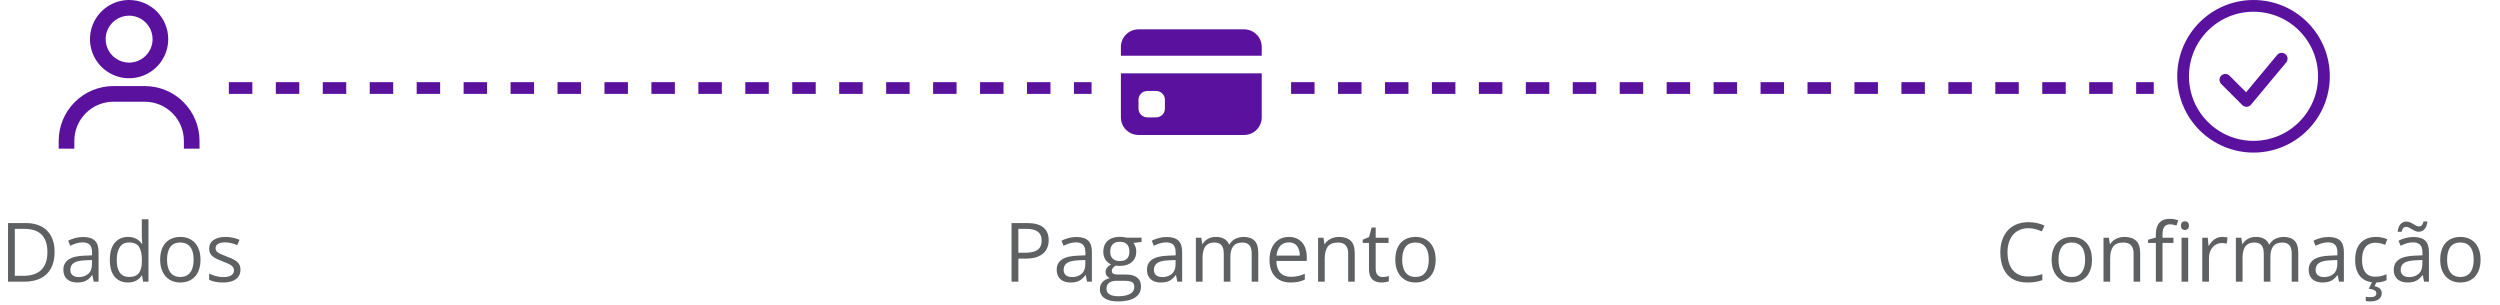 <svg width="426" height="52" viewBox="0 0 426 52" fill="none" xmlns="http://www.w3.org/2000/svg">
<path d="M174.979 38.006C176.268 38.006 177.209 38.259 177.802 38.765C178.399 39.266 178.697 39.986 178.697 40.925C178.697 41.349 178.627 41.752 178.485 42.135C178.349 42.513 178.125 42.848 177.815 43.14C177.506 43.427 177.098 43.655 176.592 43.823C176.09 43.987 175.475 44.069 174.746 44.069H173.529V48H172.367V38.006H174.979ZM174.869 38.997H173.529V43.071H174.616C175.254 43.071 175.785 43.003 176.209 42.866C176.637 42.73 176.959 42.508 177.173 42.203C177.387 41.893 177.494 41.483 177.494 40.973C177.494 40.307 177.282 39.813 176.858 39.489C176.435 39.161 175.771 38.997 174.869 38.997ZM183.421 40.385C184.314 40.385 184.977 40.585 185.41 40.986C185.843 41.387 186.06 42.028 186.06 42.907V48H185.232L185.014 46.893H184.959C184.749 47.166 184.531 47.396 184.303 47.583C184.075 47.765 183.811 47.904 183.51 48C183.214 48.091 182.849 48.137 182.416 48.137C181.96 48.137 181.555 48.057 181.199 47.898C180.848 47.738 180.57 47.496 180.365 47.173C180.165 46.849 180.064 46.439 180.064 45.942C180.064 45.195 180.361 44.621 180.953 44.22C181.546 43.819 182.448 43.6 183.66 43.563L184.952 43.509V43.051C184.952 42.404 184.813 41.95 184.535 41.69C184.257 41.431 183.865 41.301 183.359 41.301C182.967 41.301 182.594 41.358 182.238 41.472C181.883 41.586 181.546 41.72 181.227 41.875L180.878 41.014C181.215 40.84 181.603 40.692 182.04 40.569C182.478 40.446 182.938 40.385 183.421 40.385ZM184.938 44.309L183.797 44.356C182.863 44.393 182.204 44.546 181.821 44.815C181.438 45.083 181.247 45.464 181.247 45.956C181.247 46.384 181.377 46.701 181.637 46.906C181.896 47.111 182.241 47.214 182.669 47.214C183.334 47.214 183.879 47.029 184.303 46.66C184.727 46.291 184.938 45.737 184.938 44.999V44.309ZM190.489 51.363C189.505 51.363 188.746 51.179 188.213 50.81C187.68 50.445 187.413 49.932 187.413 49.272C187.413 48.802 187.561 48.401 187.857 48.068C188.158 47.736 188.573 47.515 189.102 47.405C188.906 47.314 188.737 47.177 188.596 46.995C188.459 46.813 188.391 46.603 188.391 46.366C188.391 46.093 188.466 45.853 188.616 45.648C188.771 45.439 189.006 45.238 189.32 45.047C188.928 44.887 188.609 44.618 188.363 44.24C188.122 43.857 188.001 43.413 188.001 42.907C188.001 42.37 188.113 41.911 188.336 41.533C188.559 41.15 188.883 40.859 189.307 40.658C189.73 40.458 190.243 40.357 190.845 40.357C190.977 40.357 191.109 40.364 191.241 40.378C191.378 40.387 191.508 40.403 191.631 40.426C191.754 40.444 191.861 40.467 191.952 40.494H194.522V41.226L193.142 41.397C193.278 41.574 193.392 41.788 193.483 42.039C193.575 42.29 193.62 42.568 193.62 42.873C193.62 43.62 193.367 44.215 192.861 44.657C192.355 45.095 191.66 45.313 190.776 45.313C190.567 45.313 190.353 45.295 190.134 45.259C189.91 45.382 189.74 45.519 189.621 45.669C189.507 45.819 189.45 45.992 189.45 46.188C189.45 46.334 189.493 46.45 189.58 46.537C189.671 46.624 189.801 46.688 189.97 46.728C190.138 46.765 190.341 46.783 190.578 46.783H191.897C192.713 46.783 193.338 46.954 193.771 47.296C194.208 47.638 194.427 48.137 194.427 48.793C194.427 49.622 194.09 50.258 193.415 50.7C192.741 51.142 191.765 51.363 190.489 51.363ZM190.523 50.475C191.143 50.475 191.656 50.411 192.062 50.283C192.472 50.16 192.777 49.98 192.978 49.743C193.183 49.511 193.285 49.233 193.285 48.909C193.285 48.608 193.217 48.38 193.08 48.226C192.943 48.075 192.743 47.975 192.479 47.925C192.214 47.87 191.891 47.843 191.508 47.843H190.209C189.872 47.843 189.578 47.895 189.327 48C189.076 48.105 188.883 48.26 188.746 48.465C188.614 48.67 188.548 48.925 188.548 49.23C188.548 49.636 188.719 49.944 189.061 50.153C189.402 50.367 189.89 50.475 190.523 50.475ZM190.817 44.486C191.36 44.486 191.768 44.35 192.041 44.076C192.314 43.803 192.451 43.404 192.451 42.88C192.451 42.319 192.312 41.9 192.034 41.622C191.756 41.34 191.346 41.198 190.804 41.198C190.284 41.198 189.883 41.344 189.601 41.636C189.323 41.923 189.184 42.344 189.184 42.9C189.184 43.411 189.325 43.803 189.607 44.076C189.89 44.35 190.293 44.486 190.817 44.486ZM198.802 40.385C199.695 40.385 200.358 40.585 200.791 40.986C201.224 41.387 201.44 42.028 201.44 42.907V48H200.613L200.395 46.893H200.34C200.13 47.166 199.911 47.396 199.684 47.583C199.456 47.765 199.191 47.904 198.891 48C198.594 48.091 198.23 48.137 197.797 48.137C197.341 48.137 196.936 48.057 196.58 47.898C196.229 47.738 195.951 47.496 195.746 47.173C195.546 46.849 195.445 46.439 195.445 45.942C195.445 45.195 195.742 44.621 196.334 44.22C196.926 43.819 197.829 43.6 199.041 43.563L200.333 43.509V43.051C200.333 42.404 200.194 41.95 199.916 41.69C199.638 41.431 199.246 41.301 198.74 41.301C198.348 41.301 197.975 41.358 197.619 41.472C197.264 41.586 196.926 41.72 196.607 41.875L196.259 41.014C196.596 40.84 196.983 40.692 197.421 40.569C197.858 40.446 198.319 40.385 198.802 40.385ZM200.319 44.309L199.178 44.356C198.243 44.393 197.585 44.546 197.202 44.815C196.819 45.083 196.628 45.464 196.628 45.956C196.628 46.384 196.758 46.701 197.018 46.906C197.277 47.111 197.621 47.214 198.05 47.214C198.715 47.214 199.26 47.029 199.684 46.66C200.107 46.291 200.319 45.737 200.319 44.999V44.309ZM211.913 40.371C212.738 40.371 213.36 40.588 213.779 41.02C214.199 41.449 214.408 42.139 214.408 43.092V48H213.287V43.147C213.287 42.54 213.155 42.087 212.891 41.786C212.631 41.481 212.243 41.328 211.729 41.328C211.004 41.328 210.478 41.538 210.149 41.957C209.821 42.376 209.657 42.994 209.657 43.81V48H208.529V43.147C208.529 42.741 208.47 42.404 208.352 42.135C208.238 41.866 208.064 41.665 207.832 41.533C207.604 41.397 207.315 41.328 206.964 41.328C206.467 41.328 206.068 41.431 205.768 41.636C205.467 41.841 205.248 42.146 205.111 42.552C204.979 42.953 204.913 43.447 204.913 44.035V48H203.778V40.508H204.694L204.865 41.567H204.927C205.077 41.308 205.266 41.089 205.494 40.911C205.722 40.733 205.977 40.599 206.26 40.508C206.542 40.417 206.843 40.371 207.162 40.371C207.732 40.371 208.208 40.478 208.591 40.692C208.978 40.902 209.258 41.223 209.432 41.656H209.493C209.739 41.223 210.076 40.902 210.505 40.692C210.933 40.478 211.403 40.371 211.913 40.371ZM219.624 40.371C220.262 40.371 220.809 40.512 221.265 40.795C221.72 41.078 222.069 41.474 222.311 41.984C222.552 42.49 222.673 43.083 222.673 43.762V44.466H217.498C217.512 45.345 217.73 46.015 218.154 46.476C218.578 46.936 219.175 47.166 219.945 47.166C220.419 47.166 220.839 47.123 221.203 47.036C221.568 46.95 221.946 46.822 222.338 46.653V47.651C221.96 47.82 221.584 47.943 221.21 48.02C220.841 48.098 220.403 48.137 219.897 48.137C219.177 48.137 218.549 47.991 218.011 47.699C217.478 47.403 217.063 46.97 216.767 46.4C216.47 45.831 216.322 45.133 216.322 44.309C216.322 43.502 216.457 42.805 216.726 42.217C216.999 41.624 217.382 41.169 217.874 40.85C218.371 40.531 218.954 40.371 219.624 40.371ZM219.61 41.301C219.004 41.301 218.521 41.499 218.161 41.895C217.801 42.292 217.587 42.846 217.519 43.557H221.483C221.479 43.11 221.408 42.718 221.271 42.381C221.139 42.039 220.937 41.775 220.663 41.588C220.39 41.397 220.039 41.301 219.61 41.301ZM228.148 40.371C229.037 40.371 229.709 40.59 230.165 41.027C230.621 41.46 230.849 42.158 230.849 43.119V48H229.728V43.194C229.728 42.57 229.584 42.103 229.297 41.793C229.014 41.483 228.579 41.328 227.991 41.328C227.162 41.328 226.578 41.563 226.241 42.032C225.904 42.502 225.735 43.183 225.735 44.076V48H224.601V40.508H225.517L225.688 41.588H225.749C225.909 41.324 226.111 41.102 226.357 40.925C226.604 40.742 226.879 40.606 227.185 40.515C227.49 40.419 227.811 40.371 228.148 40.371ZM235.606 47.207C235.793 47.207 235.985 47.191 236.181 47.159C236.377 47.127 236.536 47.089 236.659 47.043V47.925C236.527 47.984 236.342 48.034 236.105 48.075C235.873 48.116 235.645 48.137 235.422 48.137C235.025 48.137 234.665 48.068 234.342 47.932C234.018 47.79 233.758 47.553 233.562 47.221C233.371 46.888 233.275 46.428 233.275 45.84V41.397H232.209V40.843L233.282 40.398L233.733 38.772H234.417V40.508H236.611V41.397H234.417V45.806C234.417 46.275 234.524 46.626 234.738 46.858C234.957 47.091 235.246 47.207 235.606 47.207ZM244.637 44.24C244.637 44.855 244.557 45.405 244.397 45.888C244.238 46.371 244.008 46.779 243.707 47.111C243.406 47.444 243.042 47.699 242.613 47.877C242.189 48.05 241.709 48.137 241.171 48.137C240.67 48.137 240.209 48.05 239.79 47.877C239.375 47.699 239.015 47.444 238.71 47.111C238.409 46.779 238.174 46.371 238.006 45.888C237.842 45.405 237.76 44.855 237.76 44.24C237.76 43.42 237.899 42.723 238.177 42.148C238.455 41.57 238.851 41.13 239.366 40.829C239.886 40.524 240.503 40.371 241.219 40.371C241.902 40.371 242.499 40.524 243.01 40.829C243.525 41.134 243.924 41.577 244.206 42.155C244.493 42.73 244.637 43.425 244.637 44.24ZM238.936 44.24C238.936 44.842 239.015 45.364 239.175 45.806C239.334 46.248 239.58 46.59 239.913 46.831C240.246 47.073 240.674 47.193 241.198 47.193C241.718 47.193 242.144 47.073 242.477 46.831C242.814 46.59 243.062 46.248 243.222 45.806C243.381 45.364 243.461 44.842 243.461 44.24C243.461 43.643 243.381 43.128 243.222 42.695C243.062 42.258 242.816 41.921 242.483 41.684C242.151 41.447 241.72 41.328 241.191 41.328C240.412 41.328 239.84 41.586 239.476 42.101C239.116 42.616 238.936 43.329 238.936 44.24Z" fill="#5F6062"/>
<path d="M9.304 42.907C9.304 44.033 9.099 44.974 8.688 45.73C8.278 46.482 7.684 47.05 6.904 47.433C6.13 47.811 5.188 48 4.081 48H1.367V38.006H4.382C5.398 38.006 6.273 38.193 7.007 38.566C7.741 38.935 8.306 39.485 8.702 40.214C9.103 40.938 9.304 41.836 9.304 42.907ZM8.08 42.948C8.08 42.05 7.93 41.31 7.629 40.727C7.333 40.143 6.895 39.71 6.316 39.428C5.742 39.141 5.038 38.997 4.204 38.997H2.529V47.002H3.944C5.321 47.002 6.353 46.662 7.041 45.983C7.734 45.304 8.08 44.293 8.08 42.948ZM14.157 40.385C15.05 40.385 15.713 40.585 16.146 40.986C16.579 41.387 16.796 42.028 16.796 42.907V48H15.969L15.75 46.893H15.695C15.486 47.166 15.267 47.396 15.039 47.583C14.811 47.765 14.547 47.904 14.246 48C13.95 48.091 13.585 48.137 13.152 48.137C12.697 48.137 12.291 48.057 11.935 47.898C11.585 47.738 11.307 47.496 11.102 47.173C10.901 46.849 10.801 46.439 10.801 45.942C10.801 45.195 11.097 44.621 11.69 44.22C12.282 43.819 13.184 43.6 14.396 43.563L15.688 43.509V43.051C15.688 42.404 15.55 41.95 15.271 41.69C14.993 41.431 14.602 41.301 14.096 41.301C13.704 41.301 13.33 41.358 12.975 41.472C12.619 41.586 12.282 41.72 11.963 41.875L11.614 41.014C11.951 40.84 12.339 40.692 12.776 40.569C13.214 40.446 13.674 40.385 14.157 40.385ZM15.675 44.309L14.533 44.356C13.599 44.393 12.94 44.546 12.558 44.815C12.175 45.083 11.983 45.464 11.983 45.956C11.983 46.384 12.113 46.701 12.373 46.906C12.633 47.111 12.977 47.214 13.405 47.214C14.071 47.214 14.615 47.029 15.039 46.66C15.463 46.291 15.675 45.737 15.675 44.999V44.309ZM21.8 48.137C20.852 48.137 20.1 47.813 19.544 47.166C18.992 46.519 18.717 45.557 18.717 44.281C18.717 42.992 18.999 42.019 19.564 41.362C20.13 40.702 20.881 40.371 21.82 40.371C22.217 40.371 22.563 40.423 22.859 40.528C23.156 40.633 23.411 40.774 23.625 40.952C23.839 41.125 24.019 41.324 24.165 41.547H24.247C24.229 41.406 24.211 41.212 24.192 40.966C24.174 40.72 24.165 40.519 24.165 40.364V37.363H25.3V48H24.384L24.213 46.934H24.165C24.024 47.157 23.844 47.36 23.625 47.542C23.411 47.724 23.153 47.87 22.852 47.98C22.556 48.084 22.205 48.137 21.8 48.137ZM21.977 47.193C22.78 47.193 23.347 46.965 23.68 46.51C24.012 46.054 24.179 45.377 24.179 44.48V44.274C24.179 43.322 24.019 42.59 23.7 42.08C23.386 41.57 22.811 41.315 21.977 41.315C21.28 41.315 20.759 41.583 20.412 42.121C20.066 42.654 19.893 43.383 19.893 44.309C19.893 45.229 20.064 45.94 20.405 46.441C20.752 46.943 21.276 47.193 21.977 47.193ZM34.166 44.24C34.166 44.855 34.086 45.405 33.927 45.888C33.767 46.371 33.537 46.779 33.236 47.111C32.935 47.444 32.571 47.699 32.143 47.877C31.719 48.05 31.238 48.137 30.7 48.137C30.199 48.137 29.739 48.05 29.319 47.877C28.905 47.699 28.545 47.444 28.239 47.111C27.939 46.779 27.704 46.371 27.535 45.888C27.371 45.405 27.289 44.855 27.289 44.24C27.289 43.42 27.428 42.723 27.706 42.148C27.984 41.57 28.381 41.13 28.895 40.829C29.415 40.524 30.033 40.371 30.748 40.371C31.432 40.371 32.029 40.524 32.539 40.829C33.054 41.134 33.453 41.577 33.735 42.155C34.023 42.73 34.166 43.425 34.166 44.24ZM28.465 44.24C28.465 44.842 28.545 45.364 28.704 45.806C28.864 46.248 29.11 46.59 29.442 46.831C29.775 47.073 30.203 47.193 30.727 47.193C31.247 47.193 31.673 47.073 32.006 46.831C32.343 46.59 32.592 46.248 32.751 45.806C32.91 45.364 32.99 44.842 32.99 44.24C32.99 43.643 32.91 43.128 32.751 42.695C32.592 42.258 32.345 41.921 32.013 41.684C31.68 41.447 31.249 41.328 30.721 41.328C29.941 41.328 29.369 41.586 29.005 42.101C28.645 42.616 28.465 43.329 28.465 44.24ZM40.975 45.949C40.975 46.428 40.854 46.831 40.612 47.159C40.375 47.483 40.033 47.727 39.587 47.891C39.145 48.055 38.616 48.137 38.001 48.137C37.477 48.137 37.023 48.096 36.641 48.014C36.258 47.932 35.923 47.815 35.636 47.665V46.619C35.941 46.77 36.306 46.906 36.73 47.029C37.153 47.152 37.586 47.214 38.028 47.214C38.675 47.214 39.145 47.109 39.437 46.899C39.728 46.69 39.874 46.405 39.874 46.045C39.874 45.84 39.815 45.66 39.696 45.505C39.582 45.345 39.389 45.193 39.115 45.047C38.842 44.897 38.464 44.732 37.98 44.555C37.502 44.372 37.087 44.192 36.736 44.015C36.39 43.832 36.121 43.611 35.93 43.352C35.743 43.092 35.649 42.755 35.649 42.34C35.649 41.706 35.905 41.221 36.415 40.884C36.93 40.542 37.605 40.371 38.438 40.371C38.89 40.371 39.311 40.417 39.703 40.508C40.1 40.594 40.469 40.713 40.81 40.863L40.428 41.773C40.118 41.64 39.787 41.529 39.437 41.438C39.086 41.346 38.728 41.301 38.363 41.301C37.839 41.301 37.436 41.387 37.153 41.56C36.875 41.734 36.736 41.971 36.736 42.272C36.736 42.504 36.8 42.695 36.928 42.846C37.06 42.996 37.27 43.137 37.557 43.27C37.844 43.402 38.222 43.557 38.691 43.734C39.161 43.908 39.566 44.088 39.908 44.274C40.25 44.457 40.512 44.68 40.694 44.944C40.881 45.204 40.975 45.539 40.975 45.949Z" fill="#5F6062"/>
<path d="M345.64 38.888C345.088 38.888 344.591 38.983 344.149 39.175C343.712 39.362 343.338 39.635 343.028 39.995C342.723 40.351 342.488 40.781 342.324 41.287C342.16 41.793 342.078 42.363 342.078 42.996C342.078 43.835 342.208 44.564 342.468 45.184C342.732 45.799 343.124 46.275 343.644 46.612C344.168 46.95 344.822 47.118 345.605 47.118C346.052 47.118 346.471 47.082 346.863 47.009C347.26 46.931 347.645 46.836 348.019 46.722V47.733C347.654 47.87 347.271 47.97 346.87 48.034C346.469 48.102 345.993 48.137 345.441 48.137C344.425 48.137 343.575 47.927 342.892 47.508C342.213 47.084 341.702 46.487 341.36 45.717C341.023 44.947 340.854 44.037 340.854 42.989C340.854 42.233 340.959 41.542 341.169 40.918C341.383 40.289 341.693 39.747 342.099 39.291C342.509 38.835 343.01 38.484 343.603 38.238C344.2 37.988 344.883 37.862 345.653 37.862C346.159 37.862 346.647 37.912 347.116 38.013C347.586 38.113 348.009 38.257 348.388 38.443L347.923 39.428C347.604 39.282 347.253 39.157 346.87 39.052C346.492 38.942 346.082 38.888 345.64 38.888ZM356.475 44.24C356.475 44.855 356.395 45.405 356.235 45.888C356.076 46.371 355.846 46.779 355.545 47.111C355.244 47.444 354.88 47.699 354.451 47.877C354.027 48.05 353.547 48.137 353.009 48.137C352.507 48.137 352.047 48.05 351.628 47.877C351.213 47.699 350.853 47.444 350.548 47.111C350.247 46.779 350.012 46.371 349.844 45.888C349.68 45.405 349.598 44.855 349.598 44.24C349.598 43.42 349.737 42.723 350.015 42.148C350.293 41.57 350.689 41.13 351.204 40.829C351.724 40.524 352.341 40.371 353.057 40.371C353.74 40.371 354.337 40.524 354.848 40.829C355.363 41.134 355.761 41.577 356.044 42.155C356.331 42.73 356.475 43.425 356.475 44.24ZM350.773 44.24C350.773 44.842 350.853 45.364 351.013 45.806C351.172 46.248 351.418 46.59 351.751 46.831C352.084 47.073 352.512 47.193 353.036 47.193C353.556 47.193 353.982 47.073 354.314 46.831C354.652 46.59 354.9 46.248 355.06 45.806C355.219 45.364 355.299 44.842 355.299 44.24C355.299 43.643 355.219 43.128 355.06 42.695C354.9 42.258 354.654 41.921 354.321 41.684C353.989 41.447 353.558 41.328 353.029 41.328C352.25 41.328 351.678 41.586 351.313 42.101C350.953 42.616 350.773 43.329 350.773 44.24ZM361.984 40.371C362.873 40.371 363.545 40.59 364.001 41.027C364.457 41.46 364.685 42.158 364.685 43.119V48H363.563V43.194C363.563 42.57 363.42 42.103 363.133 41.793C362.85 41.483 362.415 41.328 361.827 41.328C360.998 41.328 360.414 41.563 360.077 42.032C359.74 42.502 359.571 43.183 359.571 44.076V48H358.437V40.508H359.353L359.523 41.588H359.585C359.744 41.324 359.947 41.102 360.193 40.925C360.439 40.742 360.715 40.606 361.021 40.515C361.326 40.419 361.647 40.371 361.984 40.371ZM370.358 41.397H368.492V48H367.357V41.397H366.031V40.85L367.357 40.474V39.975C367.357 39.346 367.451 38.835 367.638 38.443C367.825 38.047 368.096 37.755 368.451 37.568C368.807 37.382 369.24 37.288 369.75 37.288C370.037 37.288 370.299 37.313 370.536 37.363C370.778 37.413 370.99 37.47 371.172 37.534L370.878 38.43C370.723 38.38 370.548 38.334 370.352 38.293C370.16 38.247 369.964 38.225 369.764 38.225C369.331 38.225 369.009 38.366 368.8 38.648C368.595 38.926 368.492 39.364 368.492 39.961V40.508H370.358V41.397ZM372.867 40.508V48H371.732V40.508H372.867ZM372.313 37.705C372.5 37.705 372.66 37.767 372.792 37.89C372.929 38.008 372.997 38.195 372.997 38.45C372.997 38.701 372.929 38.888 372.792 39.011C372.66 39.134 372.5 39.195 372.313 39.195C372.118 39.195 371.953 39.134 371.821 39.011C371.694 38.888 371.63 38.701 371.63 38.45C371.63 38.195 371.694 38.008 371.821 37.89C371.953 37.767 372.118 37.705 372.313 37.705ZM378.671 40.371C378.821 40.371 378.979 40.38 379.143 40.398C379.307 40.412 379.452 40.433 379.58 40.46L379.437 41.513C379.313 41.481 379.177 41.456 379.026 41.438C378.876 41.419 378.735 41.41 378.603 41.41C378.302 41.41 378.017 41.472 377.748 41.595C377.484 41.713 377.251 41.886 377.051 42.114C376.85 42.338 376.693 42.609 376.579 42.928C376.465 43.242 376.408 43.593 376.408 43.98V48H375.267V40.508H376.21L376.333 41.889H376.381C376.536 41.611 376.723 41.358 376.941 41.13C377.16 40.898 377.413 40.713 377.7 40.576C377.992 40.44 378.315 40.371 378.671 40.371ZM389.13 40.371C389.955 40.371 390.577 40.588 390.996 41.02C391.415 41.449 391.625 42.139 391.625 43.092V48H390.504V43.147C390.504 42.54 390.372 42.087 390.107 41.786C389.848 41.481 389.46 41.328 388.945 41.328C388.221 41.328 387.694 41.538 387.366 41.957C387.038 42.376 386.874 42.994 386.874 43.81V48H385.746V43.147C385.746 42.741 385.687 42.404 385.568 42.135C385.454 41.866 385.281 41.665 385.049 41.533C384.821 41.397 384.532 41.328 384.181 41.328C383.684 41.328 383.285 41.431 382.984 41.636C382.684 41.841 382.465 42.146 382.328 42.552C382.196 42.953 382.13 43.447 382.13 44.035V48H380.995V40.508H381.911L382.082 41.567H382.144C382.294 41.308 382.483 41.089 382.711 40.911C382.939 40.733 383.194 40.599 383.477 40.508C383.759 40.417 384.06 40.371 384.379 40.371C384.949 40.371 385.425 40.478 385.808 40.692C386.195 40.902 386.475 41.223 386.648 41.656H386.71C386.956 41.223 387.293 40.902 387.722 40.692C388.15 40.478 388.619 40.371 389.13 40.371ZM396.759 40.385C397.652 40.385 398.315 40.585 398.748 40.986C399.181 41.387 399.397 42.028 399.397 42.907V48H398.57L398.352 46.893H398.297C398.087 47.166 397.868 47.396 397.641 47.583C397.413 47.765 397.148 47.904 396.848 48C396.551 48.091 396.187 48.137 395.754 48.137C395.298 48.137 394.893 48.057 394.537 47.898C394.186 47.738 393.908 47.496 393.703 47.173C393.503 46.849 393.402 46.439 393.402 45.942C393.402 45.195 393.699 44.621 394.291 44.22C394.883 43.819 395.786 43.6 396.998 43.563L398.29 43.509V43.051C398.29 42.404 398.151 41.95 397.873 41.69C397.595 41.431 397.203 41.301 396.697 41.301C396.305 41.301 395.932 41.358 395.576 41.472C395.221 41.586 394.883 41.72 394.564 41.875L394.216 41.014C394.553 40.84 394.94 40.692 395.378 40.569C395.815 40.446 396.276 40.385 396.759 40.385ZM398.276 44.309L397.135 44.356C396.201 44.393 395.542 44.546 395.159 44.815C394.776 45.083 394.585 45.464 394.585 45.956C394.585 46.384 394.715 46.701 394.975 46.906C395.234 47.111 395.578 47.214 396.007 47.214C396.672 47.214 397.217 47.029 397.641 46.66C398.064 46.291 398.276 45.737 398.276 44.999V44.309ZM404.736 48.137C404.062 48.137 403.467 47.998 402.952 47.72C402.437 47.442 402.036 47.018 401.749 46.448C401.462 45.879 401.318 45.161 401.318 44.295C401.318 43.388 401.469 42.648 401.77 42.073C402.075 41.495 402.494 41.066 403.027 40.788C403.561 40.51 404.167 40.371 404.846 40.371C405.219 40.371 405.579 40.41 405.926 40.487C406.277 40.56 406.564 40.654 406.787 40.768L406.445 41.718C406.217 41.627 405.953 41.545 405.652 41.472C405.356 41.399 405.078 41.362 404.818 41.362C404.299 41.362 403.866 41.474 403.52 41.697C403.178 41.921 402.92 42.249 402.747 42.682C402.578 43.115 402.494 43.648 402.494 44.281C402.494 44.887 402.576 45.405 402.74 45.833C402.909 46.261 403.157 46.59 403.485 46.817C403.818 47.041 404.233 47.152 404.729 47.152C405.126 47.152 405.484 47.111 405.803 47.029C406.122 46.943 406.411 46.842 406.671 46.728V47.74C406.42 47.868 406.14 47.966 405.83 48.034C405.525 48.102 405.16 48.137 404.736 48.137ZM405.851 49.955C405.851 50.397 405.68 50.741 405.338 50.987C404.996 51.238 404.495 51.363 403.834 51.363C403.693 51.363 403.558 51.354 403.431 51.336C403.303 51.322 403.201 51.306 403.123 51.288V50.57C403.21 50.589 403.321 50.605 403.458 50.618C403.595 50.632 403.731 50.639 403.868 50.639C404.21 50.639 404.472 50.589 404.654 50.488C404.837 50.388 404.928 50.219 404.928 49.982C404.928 49.732 404.805 49.55 404.559 49.435C404.317 49.322 404.007 49.244 403.629 49.203L404.237 48H404.996L404.627 48.766C404.855 48.811 405.06 48.882 405.242 48.977C405.429 49.073 405.577 49.201 405.687 49.36C405.796 49.52 405.851 49.718 405.851 49.955ZM411.251 40.385C412.144 40.385 412.807 40.585 413.24 40.986C413.673 41.387 413.89 42.028 413.89 42.907V48H413.062L412.844 46.893H412.789C412.579 47.166 412.361 47.396 412.133 47.583C411.905 47.765 411.641 47.904 411.34 48C411.044 48.091 410.679 48.137 410.246 48.137C409.79 48.137 409.385 48.057 409.029 47.898C408.678 47.738 408.4 47.496 408.195 47.173C407.995 46.849 407.895 46.439 407.895 45.942C407.895 45.195 408.191 44.621 408.783 44.22C409.376 43.819 410.278 43.6 411.49 43.563L412.782 43.509V43.051C412.782 42.404 412.643 41.95 412.365 41.69C412.087 41.431 411.695 41.301 411.189 41.301C410.798 41.301 410.424 41.358 410.068 41.472C409.713 41.586 409.376 41.72 409.057 41.875L408.708 41.014C409.045 40.84 409.433 40.692 409.87 40.569C410.308 40.446 410.768 40.385 411.251 40.385ZM412.769 44.309L411.627 44.356C410.693 44.393 410.034 44.546 409.651 44.815C409.269 45.083 409.077 45.464 409.077 45.956C409.077 46.384 409.207 46.701 409.467 46.906C409.727 47.111 410.071 47.214 410.499 47.214C411.164 47.214 411.709 47.029 412.133 46.66C412.557 46.291 412.769 45.737 412.769 44.999V44.309ZM408.558 39.496C408.585 39.223 408.637 38.979 408.715 38.765C408.792 38.55 408.895 38.368 409.022 38.218C409.15 38.067 409.3 37.953 409.474 37.876C409.651 37.794 409.847 37.753 410.062 37.753C410.271 37.753 410.472 37.796 410.663 37.883C410.854 37.965 411.037 38.06 411.21 38.17C411.383 38.275 411.549 38.37 411.709 38.457C411.873 38.539 412.03 38.58 412.181 38.58C412.399 38.58 412.568 38.514 412.687 38.382C412.81 38.245 412.903 38.031 412.967 37.739H413.637C413.577 38.273 413.42 38.699 413.165 39.018C412.91 39.332 412.566 39.489 412.133 39.489C411.932 39.489 411.739 39.448 411.552 39.366C411.365 39.28 411.185 39.184 411.012 39.079C410.839 38.97 410.668 38.874 410.499 38.792C410.335 38.705 410.173 38.662 410.014 38.662C409.79 38.662 409.619 38.73 409.501 38.867C409.382 38.999 409.291 39.209 409.228 39.496H408.558ZM422.688 44.24C422.688 44.855 422.608 45.405 422.448 45.888C422.289 46.371 422.059 46.779 421.758 47.111C421.457 47.444 421.092 47.699 420.664 47.877C420.24 48.05 419.759 48.137 419.222 48.137C418.72 48.137 418.26 48.05 417.841 47.877C417.426 47.699 417.066 47.444 416.761 47.111C416.46 46.779 416.225 46.371 416.057 45.888C415.893 45.405 415.811 44.855 415.811 44.24C415.811 43.42 415.95 42.723 416.228 42.148C416.506 41.57 416.902 41.13 417.417 40.829C417.937 40.524 418.554 40.371 419.27 40.371C419.953 40.371 420.55 40.524 421.061 40.829C421.576 41.134 421.974 41.577 422.257 42.155C422.544 42.73 422.688 43.425 422.688 44.24ZM416.986 44.24C416.986 44.842 417.066 45.364 417.226 45.806C417.385 46.248 417.631 46.59 417.964 46.831C418.297 47.073 418.725 47.193 419.249 47.193C419.769 47.193 420.195 47.073 420.527 46.831C420.865 46.59 421.113 46.248 421.272 45.806C421.432 45.364 421.512 44.842 421.512 44.24C421.512 43.643 421.432 43.128 421.272 42.695C421.113 42.258 420.867 41.921 420.534 41.684C420.201 41.447 419.771 41.328 419.242 41.328C418.463 41.328 417.891 41.586 417.526 42.101C417.166 42.616 416.986 43.329 416.986 44.24Z" fill="#5F6062"/>
<path d="M379.2 13.6L382.8 17.2L388.8 10" stroke="#5A129E" stroke-width="2" stroke-linecap="round" stroke-linejoin="round"/>
<path d="M384 25C390.627 25 396 19.627 396 13C396 6.373 390.627 1 384 1C377.373 1 372 6.373 372 13C372 19.627 377.373 25 384 25Z" stroke="#5A129E" stroke-width="2"/>
<line x1="39" y1="15" x2="186" y2="15" stroke="#5A129E" stroke-width="2" stroke-dasharray="4 4"/>
<line x1="220" y1="15" x2="367" y2="15" stroke="#5A129E" stroke-width="2" stroke-dasharray="4 4"/>
<path d="M22 0C20.681 0 19.392 0.391 18.296 1.124C17.2 1.856 16.345 2.897 15.841 4.115C15.336 5.334 15.204 6.674 15.461 7.967C15.719 9.26 16.354 10.448 17.286 11.381C18.218 12.313 19.406 12.948 20.699 13.205C21.993 13.463 23.333 13.33 24.551 12.826C25.769 12.321 26.811 11.467 27.543 10.37C28.276 9.274 28.667 7.985 28.667 6.667C28.667 4.899 27.964 3.203 26.714 1.953C25.464 0.702 23.768 0 22 0ZM22 10.667C21.209 10.667 20.436 10.432 19.778 9.993C19.12 9.553 18.607 8.928 18.305 8.197C18.002 7.466 17.922 6.662 18.077 5.886C18.231 5.11 18.612 4.398 19.172 3.838C19.731 3.279 20.444 2.898 21.22 2.744C21.996 2.589 22.8 2.668 23.531 2.971C24.262 3.274 24.886 3.787 25.326 4.444C25.765 5.102 26 5.876 26 6.667C26 7.728 25.579 8.745 24.828 9.495C24.078 10.245 23.061 10.667 22 10.667ZM34 25.333V24C34 21.525 33.017 19.151 31.266 17.4C29.516 15.65 27.142 14.667 24.667 14.667H19.333C16.858 14.667 14.484 15.65 12.734 17.4C10.983 19.151 10 21.525 10 24V25.333H12.667V24C12.667 22.232 13.369 20.536 14.619 19.286C15.87 18.036 17.565 17.333 19.333 17.333H24.667C26.435 17.333 28.131 18.036 29.381 19.286C30.631 20.536 31.333 22.232 31.333 24V25.333H34Z" fill="#5A129E"/>
<path d="M191 8C191 7.204 191.316 6.441 191.879 5.879C192.441 5.316 193.204 5 194 5H212C212.796 5 213.559 5.316 214.121 5.879C214.684 6.441 215 7.204 215 8V9.5H191V8ZM191 12.5V20C191 20.796 191.316 21.559 191.879 22.121C192.441 22.684 193.204 23 194 23H212C212.796 23 213.559 22.684 214.121 22.121C214.684 21.559 215 20.796 215 20V12.5H191ZM195.5 15.5H197C197.398 15.5 197.779 15.658 198.061 15.939C198.342 16.221 198.5 16.602 198.5 17V18.5C198.5 18.898 198.342 19.279 198.061 19.561C197.779 19.842 197.398 20 197 20H195.5C195.102 20 194.721 19.842 194.439 19.561C194.158 19.279 194 18.898 194 18.5V17C194 16.602 194.158 16.221 194.439 15.939C194.721 15.658 195.102 15.5 195.5 15.5Z" fill="#5A129E"/>
</svg>
